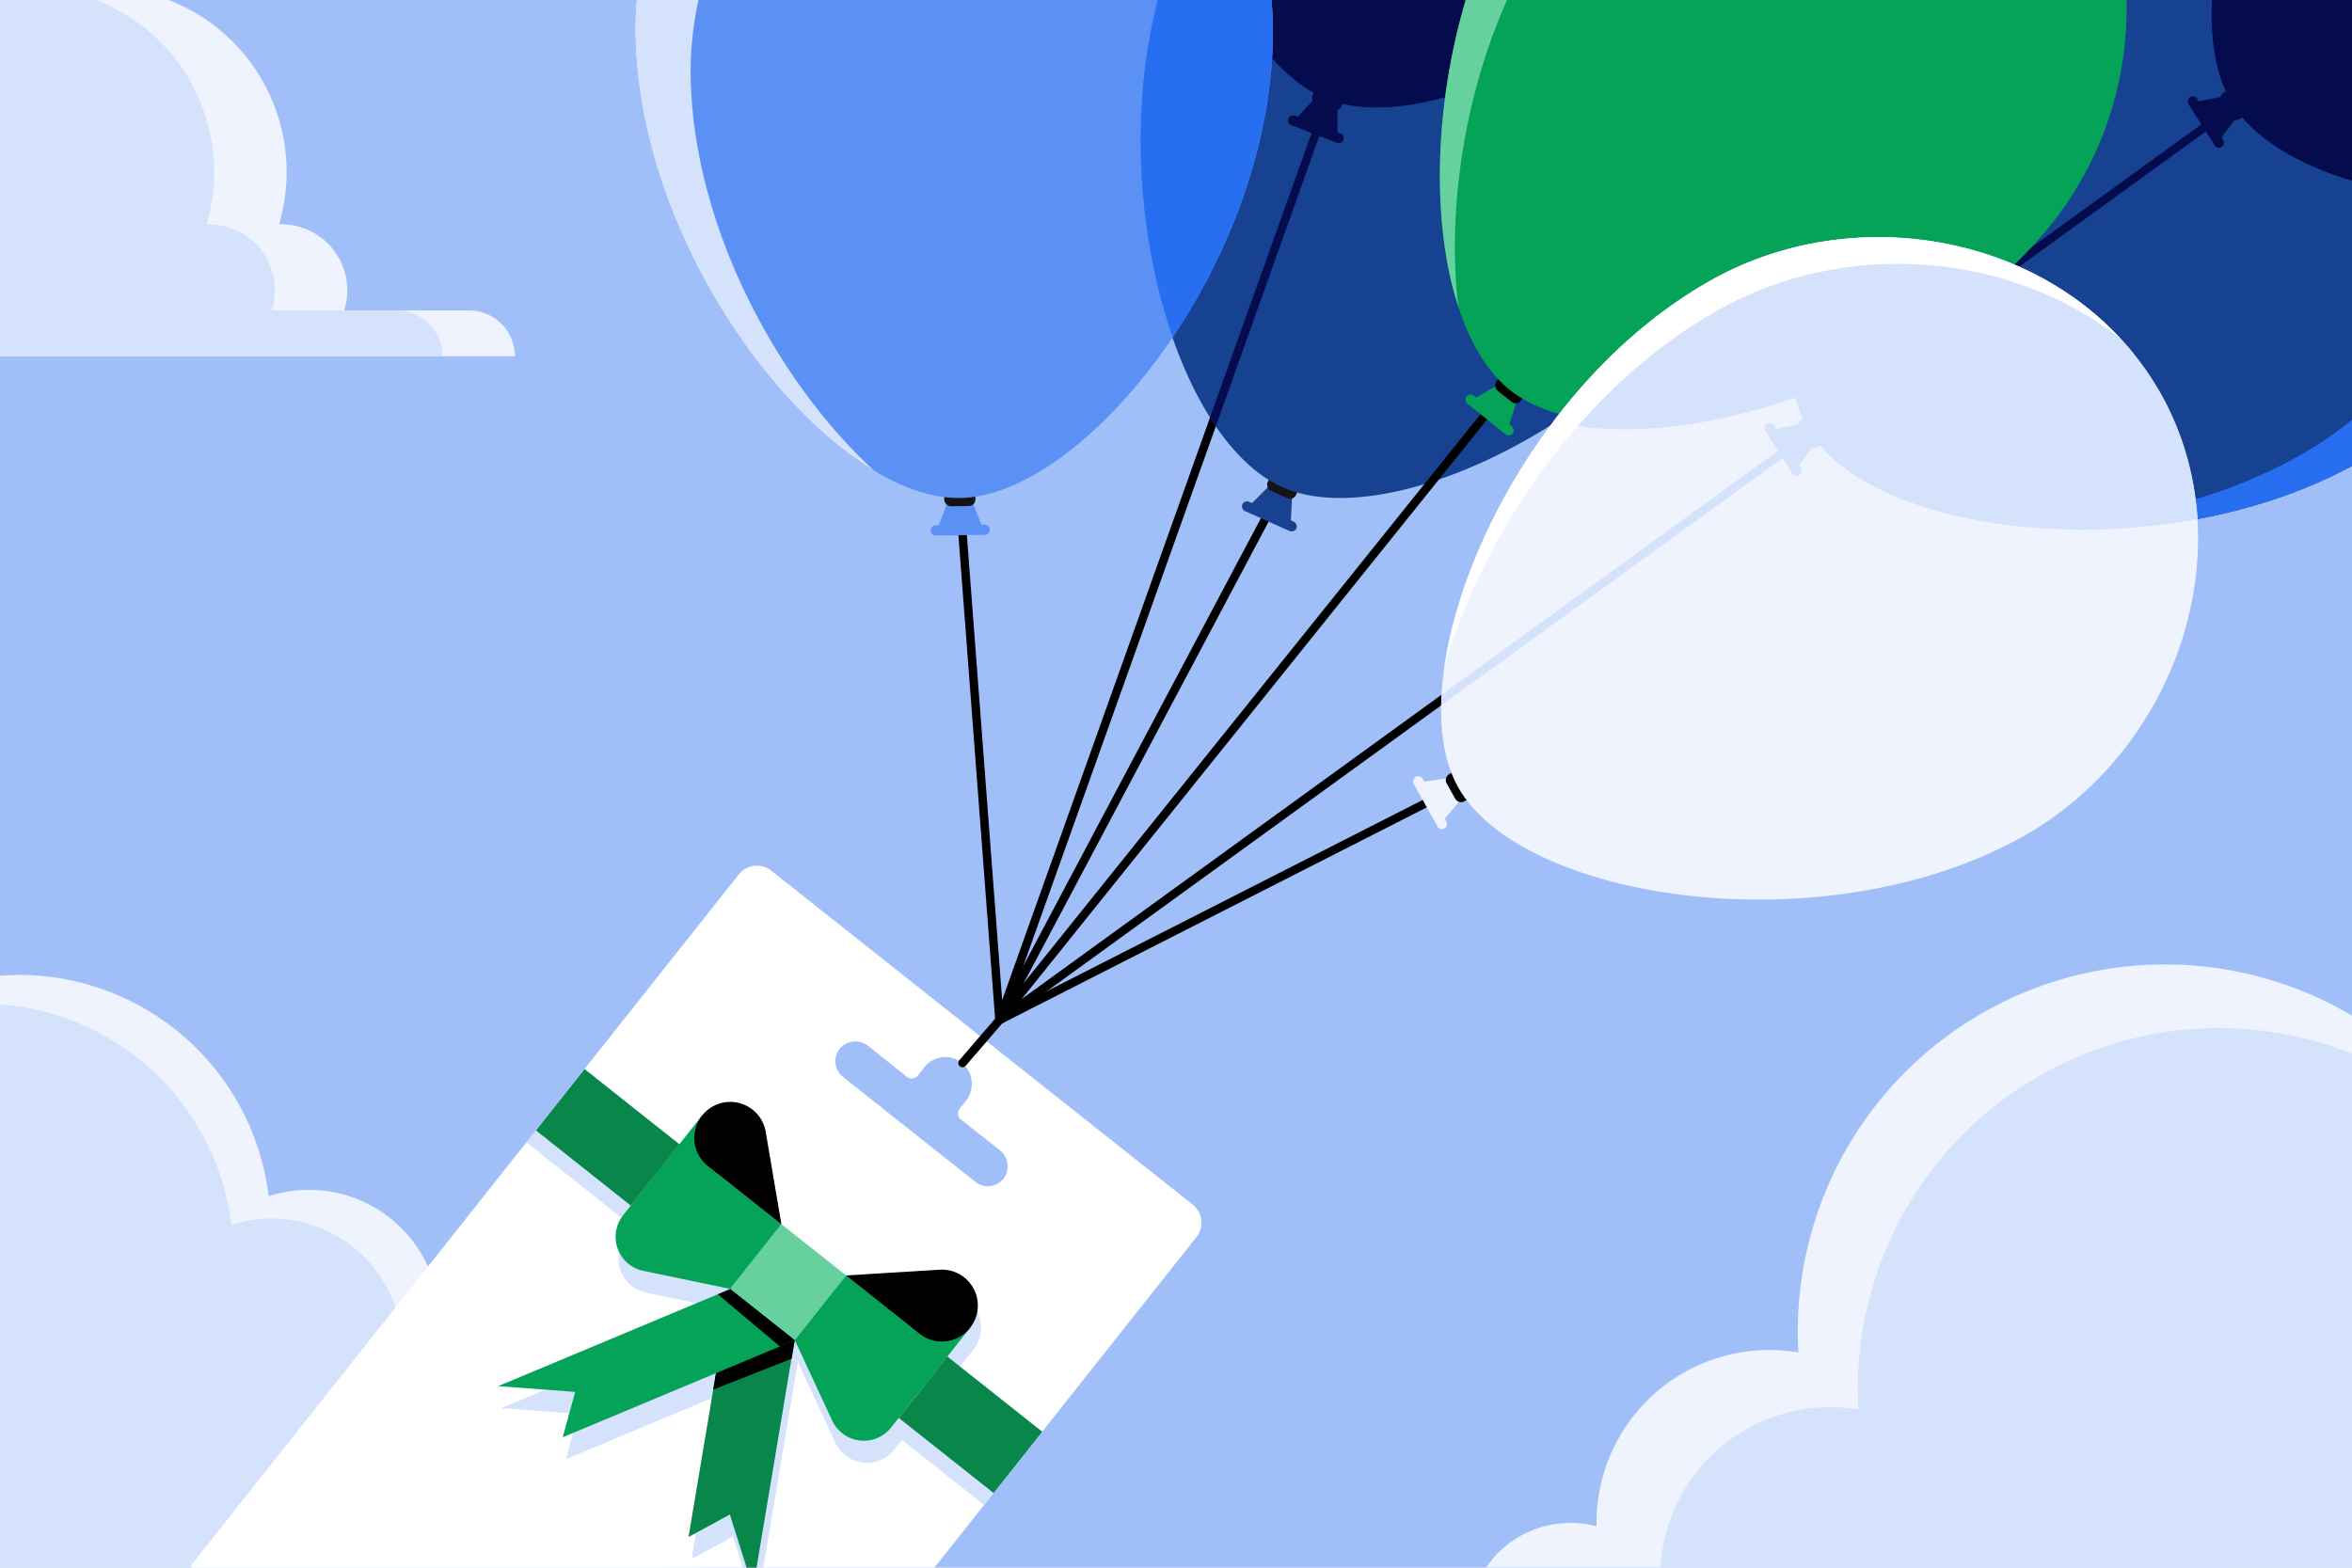 <svg id="Layer_1" data-name="Layer 1" xmlns="http://www.w3.org/2000/svg" viewBox="0 0 558 372"><defs><style>.cls-1{fill:#a0bff8;}.cls-2{fill:#eff3fe;}.cls-3{fill:#d4e2fc;}.cls-4{fill:#fff;}.cls-5{fill:#05a357;}.cls-6{fill:#66d19e;}.cls-7{fill:#09864a;}.cls-8{fill:#5b91f5;}.cls-9{fill:#174291;}.cls-10{fill:#276ef1;}.cls-11{fill:#050c4d;}.cls-12{fill:#102c60;}.cls-13{fill:#141414;}</style></defs><rect class="cls-1" width="558" height="372"/><path class="cls-2" d="M558,372V241a87.11,87.11,0,0,0-131.48,74.93c0,1.68.06,3.34.15,5a41,41,0,0,0-47.9,40.45c0,.27,0,.54,0,.81a24.2,24.2,0,0,0-26.23,9.8Z"/><path class="cls-3" d="M558,372V250a85.62,85.62,0,0,0-117.23,79.56c0,1.65.05,3.29.15,4.91a40.34,40.34,0,0,0-47,37.57Z"/><path class="cls-2" d="M166.78,372a60.55,60.55,0,0,0-60.39-56.19c-.74,0-1.47,0-2.21.05.07-.84.12-1.7.12-2.56a31,31,0,0,0-40.56-29.45A59.7,59.7,0,0,0,4.49,231.34c-1.51,0-3,.08-4.49.19V372Z"/><path class="cls-3" d="M157.06,372a60.57,60.57,0,0,0-59.51-49.38c-.74,0-1.48,0-2.21.06.07-.85.11-1.7.11-2.56A31,31,0,0,0,54.9,290.66,59.71,59.71,0,0,0,0,238.33V372Z"/><path class="cls-2" d="M111.29,73.67H81.64a15.49,15.49,0,0,0,.75-4.79A15.65,15.65,0,0,0,66.74,53.23c-.18,0-.35,0-.52,0A44.07,44.07,0,0,0,68,40.82,43.73,43.73,0,0,0,40,0H8.68l-1,.4V0H0V84.54H122.16A10.87,10.87,0,0,0,111.29,73.67Z"/><path class="cls-3" d="M94.1,73.67H64.45a15.5,15.5,0,0,0,.76-4.79A15.66,15.66,0,0,0,49.55,53.23c-.18,0-.35,0-.52,0a44.07,44.07,0,0,0,1.8-12.44A43.73,43.73,0,0,0,22.76,0H0V84.54H105A10.87,10.87,0,0,0,94.1,73.67Z"/><path class="cls-4" d="M221.67,372l62.16-78.43a5.51,5.51,0,0,0-.89-7.75L183,206.62a5.5,5.5,0,0,0-7.74.89L45.18,371.63l.47.37Z"/><path class="cls-1" d="M237.19,272.92,228,265.67a1.86,1.86,0,0,1-.3-2.61l1.42-1.79a6.5,6.5,0,0,0-.81-9,6.35,6.35,0,0,0-9,.95l-1.55,2a1.86,1.86,0,0,1-2.61.3L206,248.21a4.86,4.86,0,0,0-6.58.43,4.74,4.74,0,0,0,.57,6.9l31.42,24.91a4.73,4.73,0,0,0,6.84-1A4.84,4.84,0,0,0,237.19,272.92Z"/><path class="cls-3" d="M198.17,342.31a8.25,8.25,0,0,0,14,1.65l1.82-2.29,19.51,15.46L245,342.58l-19.51-15.47.1-.13,5.29-6.68a8.52,8.52,0,0,0-7.2-13.8l-22.2,1.38L186.12,295.7l-3.73-21.92a8.52,8.52,0,0,0-15.08-3.86L162,276.6l-5.5,6.94-7.95,10a8.25,8.25,0,0,0,4.79,13.21l20.59,4.28,15.36,12.17Z"/><polygon class="cls-3" points="161.91 276.73 136.8 256.04 124.88 271.07 150.37 291.28 161.91 276.73"/><polygon class="cls-3" points="134.23 346.27 170.6 331.06 169.94 334.98 169.94 334.98 164.09 369.93 173.9 364.59 176.23 372 181.09 372 188.51 327.64 188.54 327.63 189.3 323.23 184.31 319.28 173.94 311.06 173.93 311.12 118.92 334.13 137.19 335.5 134.23 346.27"/><polygon class="cls-5" points="224.84 321.77 230.14 315.09 221.29 308.08 210.49 321.7 219.34 328.71 224.84 321.77"/><rect class="cls-6" x="177.17" y="294.46" width="19.6" height="19.6" transform="translate(229.45 -50.32) rotate(38.4)"/><path class="cls-5" d="M197.44,337.1,188.56,318l12.18-15.36,24.1,19.11-13.45,17A8.25,8.25,0,0,1,197.44,337.1Z"/><path d="M200.74,302.66l22.19-1.37a8.52,8.52,0,0,1,7.21,13.8h0a8.52,8.52,0,0,1-12,1.38l-17.42-13.81Z"/><polygon class="cls-5" points="161.28 271.38 166.57 264.7 175.42 271.72 164.62 285.34 155.78 278.32 161.28 271.38"/><path class="cls-5" d="M152.61,301.56l20.6,4.29,12.17-15.36-24.1-19.11-13.46,17A8.25,8.25,0,0,0,152.61,301.56Z"/><path d="M185.38,290.49l-3.72-21.92a8.53,8.53,0,0,0-15.09-3.87h0a8.53,8.53,0,0,0,1.39,12l17.42,13.81Z"/><polygon class="cls-7" points="177.13 372 179.48 372 188.52 317.98 173.21 305.85 163.35 364.72 173.16 359.38 177.13 372"/><polygon points="169.86 325.84 169.2 329.76 187.81 322.41 188.56 318.02 172.35 311.19 169.86 325.84"/><polygon class="cls-5" points="118.19 328.92 173.25 305.88 188.56 318.02 133.5 341.05 136.46 330.29 118.19 328.92"/><rect class="cls-7" x="215.87" y="328.81" width="28.71" height="18.57" transform="translate(259.83 -69.87) rotate(38.4)"/><rect class="cls-7" x="129.8" y="260.59" width="28.71" height="18.57" transform="translate(198.83 -31.16) rotate(38.4)"/><rect x="214.51" y="171.38" width="237.57" height="2" transform="translate(-37.72 228.45) rotate(-35.94)"/><polygon class="cls-2" points="435.23 99.05 435.23 99.05 426.01 111.41 420.11 102.1 435.23 99.05"/><rect class="cls-2" x="416.04" y="105.55" width="14.04" height="2.42" rx="1.21" transform="translate(559.17 521.3) rotate(-122.34)"/><rect class="cls-8" x="426.29" y="99.86" width="7.39" height="5.03" rx="1.56" transform="translate(573.5 520.42) rotate(-122.34)"/><path class="cls-9" d="M458.86,0c-29.95,33.57-42.31,82.24-29.37,102.68,15.81,25,82.92,32.55,128.51,7.89V0Z"/><path class="cls-10" d="M558,99.61a80.91,80.91,0,0,1-8.06,5.86c-21,13.27-47.44,19.19-71.93,19.32,25.45,2.88,55.76-1.12,80-14.22Z"/><polygon class="cls-11" points="535.52 21.26 535.52 21.26 526.29 33.62 520.39 24.31 535.52 21.26"/><rect class="cls-11" x="516.32" y="27.76" width="14.04" height="2.42" rx="1.21" transform="translate(778.82 486.63) rotate(-122.34)"/><rect class="cls-11" x="526.57" y="22.06" width="7.39" height="5.03" rx="1.56" transform="translate(793.15 485.75) rotate(-122.34)"/><path class="cls-11" d="M524.77,0c-.47,10.06,1.12,18.75,5,24.89,5,7.92,15.2,14.09,28.22,18V0Z"/><polygon class="cls-11" points="558 3.6 437.34 91.02 438.52 92.64 558 6.07 558 3.6"/><rect x="159.69" y="131.26" width="233.19" height="2" transform="translate(58.9 348.06) rotate(-70.37)"/><polygon class="cls-9" points="317.43 17.22 317.43 17.22 307.05 28.63 317.32 32.64 317.43 17.22"/><rect class="cls-9" x="305.17" y="29.43" width="14.04" height="2.42" rx="1.21" transform="matrix(0.93, 0.36, -0.36, 0.93, 32.58, -111.55)"/><rect class="cls-10" x="311.48" y="20.49" width="7.39" height="5.03" rx="1.56" transform="translate(30 -113.16) rotate(21.35)"/><path class="cls-12" d="M292.26,0c6.29,11.66,14.14,20.2,22.7,23.54,16.63,6.51,45.75-3.47,70.82-23.54Z"/><rect x="198.91" y="177.57" width="143.76" height="2" transform="translate(-13.88 334.06) rotate(-62.05)"/><rect x="231.41" y="117.99" width="2" height="124.26" transform="translate(-12.96 18.09) rotate(-4.34)"/><path d="M228.35,253.25a1,1,0,0,1-.65-.25,1,1,0,0,1-.11-1.41l8.76-10.17a1,1,0,0,1,1.52,1.3l-8.76,10.18A1,1,0,0,1,228.35,253.25Z"/><polygon class="cls-9" points="307 109.39 307 109.39 296.11 120.31 306.18 124.8 307 109.39"/><rect class="cls-9" x="294.12" y="121.35" width="14.04" height="2.42" rx="1.21" transform="translate(75.94 -111.95) rotate(24.01)"/><rect class="cls-13" x="300.78" y="112.56" width="7.39" height="5.03" rx="1.56" transform="translate(73.19 -113.95) rotate(24.01)"/><path class="cls-9" d="M274.6,0c-12.12,47.12,4.54,104.42,29.64,115.6,27.34,12.18,91.83-20.21,114.39-70.84a81.56,81.56,0,0,0,6-44.76Z"/><path class="cls-11" d="M318.26,25.24l.24-.61c17,4,43.9-5.92,67.27-24.63h-93.5c5.46,10.12,12.1,17.89,19.35,22l-.24.6a1.55,1.55,0,0,0,.06,1.25l-3.52,3.87-.71-.27a1.2,1.2,0,0,0-.88,2.24l4.83,1.89L287.07,99.05q.68,1.08,1.38,2.1L313,32.26l4.14,1.62a1.21,1.21,0,0,0,1.56-.69,1.19,1.19,0,0,0-.68-1.56l-.71-.28,0-5.23A1.57,1.57,0,0,0,318.26,25.24Z"/><polygon class="cls-8" points="227.63 111.38 227.63 111.38 222.3 125.85 233.32 125.71 227.63 111.38"/><rect class="cls-8" x="220.79" y="124.58" width="14.04" height="2.42" rx="1.21" transform="translate(-1.56 2.87) rotate(-0.72)"/><rect class="cls-13" x="224.01" y="115.07" width="7.39" height="5.03" rx="1.56" transform="translate(-1.46 2.87) rotate(-0.72)"/><path class="cls-8" d="M151,0a76.25,76.25,0,0,0-.31,7.87c.68,53.81,46.19,110.69,77.05,110.3,29.92-.38,75-56.78,74.25-112.2,0-2-.15-4-.33-6Z"/><path class="cls-10" d="M301.65,0h-27c-6.91,26.85-4.47,57,3.55,80C292.13,59.31,302.3,32.53,302,6,301.94,4,301.83,2,301.65,0Z"/><path class="cls-3" d="M163.86,17.88A79,79,0,0,1,165.72,0H151a76.25,76.25,0,0,0-.31,7.87c.54,42.73,29.36,87.4,56.66,103.78C184.66,90.92,164.31,53.72,163.86,17.88Z"/><rect x="201.93" y="167.76" width="187.98" height="2" transform="translate(-20.93 293.88) rotate(-51.24)"/><polygon class="cls-5" points="362.42 87.2 362.42 87.2 349.11 95 357.7 101.89 362.42 87.2"/><rect class="cls-5" x="346.39" y="97.24" width="14.04" height="2.42" rx="1.21" transform="translate(139.35 -199.49) rotate(38.74)"/><rect x="354.84" y="89.54" width="7.39" height="5.03" rx="1.56" transform="translate(136.47 -204.1) rotate(38.74)"/><path class="cls-5" d="M347.73,0C336.59,37.64,341,78.72,358.17,92.5c23.34,18.73,93.95,3.8,128.63-39.44A82.12,82.12,0,0,0,504.49,0Z"/><path class="cls-6" d="M357.53,0h-9.8c-7.67,25.94-8,53.51-1.79,72.66C343.4,50.75,347,23.61,357.53,0Z"/><rect x="230.44" y="213.27" width="122.63" height="2" transform="translate(-65.44 155.59) rotate(-26.97)"/><polygon class="cls-2" points="351.83 183.44 351.83 183.44 341.94 195.28 336.56 185.66 351.83 183.44"/><rect class="cls-2" x="332.23" y="189.26" width="14.04" height="2.42" rx="1.21" transform="translate(338.51 579.53) rotate(-119.2)"/><rect x="342.71" y="183.95" width="7.39" height="5.03" rx="1.56" transform="translate(352.64 579.82) rotate(-119.2)"/><path class="cls-2" d="M406.1,66.43c-48.38,27-74.8,94.2-60.2,120.32,15.06,26.94,87.06,38,134,11.76,36.47-20.39,53.14-68.51,32.76-105S442.58,46,406.1,66.43Z"/><path class="cls-3" d="M510.26,89.54c-.44-.68-.9-1.35-1.36-2l-.74-1q-.71-1-1.44-1.89L506,83.7c-.7-.86-1.42-1.71-2.17-2.53-.22-.26-.46-.5-.69-.75-.54-.58-1.08-1.15-1.64-1.71-.36-.37-.72-.72-1.09-1.08l-1.34-1.26c-.41-.37-.82-.75-1.24-1.11s-.84-.73-1.27-1.08-.9-.76-1.35-1.12l-.86-.65c-1.06-.82-2.14-1.61-3.25-2.36l-.93-.64-1.83-1.17c-.3-.18-.59-.37-.89-.54-.66-.4-1.31-.79-2-1.16l-.56-.31a77.61,77.61,0,0,0-7.23-3.5c-22.39-9.46-49.43-8.68-71.59,3.7-14.7,8.22-27.36,20.14-37.47,33.48,14.88,3.9,36.1,1.9,57.35-5.58a33,33,0,0,0,1.77,5.08l-.55.35a1.57,1.57,0,0,0-.7,1l-5.12,1-.41-.64a1.21,1.21,0,1,0-2,1.29L421.8,107,342,164.84c0,.86-.07,1.7-.09,2.54h0l81-58.66,2.28,3.59a1.2,1.2,0,0,0,1.66.38,1.22,1.22,0,0,0,.38-1.67l-.41-.64,3.13-4.19a1.53,1.53,0,0,0,1.24-.19l.55-.34c14.15,16.73,52.78,24.35,89.63,17.51h0c0-.54-.08-1.09-.12-1.63s-.13-1.36-.21-2-.13-1.1-.21-1.65c-.1-.76-.21-1.51-.34-2.26-.08-.46-.17-.92-.26-1.38q-.23-1.23-.51-2.46-.12-.56-.27-1.11c-.21-.89-.44-1.78-.7-2.66-.08-.28-.17-.57-.26-.85-.29-1-.59-1.92-.93-2.87l-.21-.59c-.37-1-.76-2-1.19-3.07l-.15-.35c-.46-1.08-.94-2.16-1.46-3.23l-.07-.14c-.55-1.13-1.13-2.25-1.75-3.35s-1.19-2-1.82-3C510.67,90.16,510.46,89.86,510.26,89.54Z"/><path class="cls-4" d="M407.76,73.5c30.33-17,69.19-13.67,95.34,6.87-23.78-25.67-65.37-31.62-97-13.94-35.36,19.77-59,61-63.44,91.91C351.44,127.54,374.87,91.89,407.76,73.5Z"/><polygon points="188.56 318.02 173.25 305.88 170.31 307.12 185.03 319.5 188.56 318.02"/></svg>